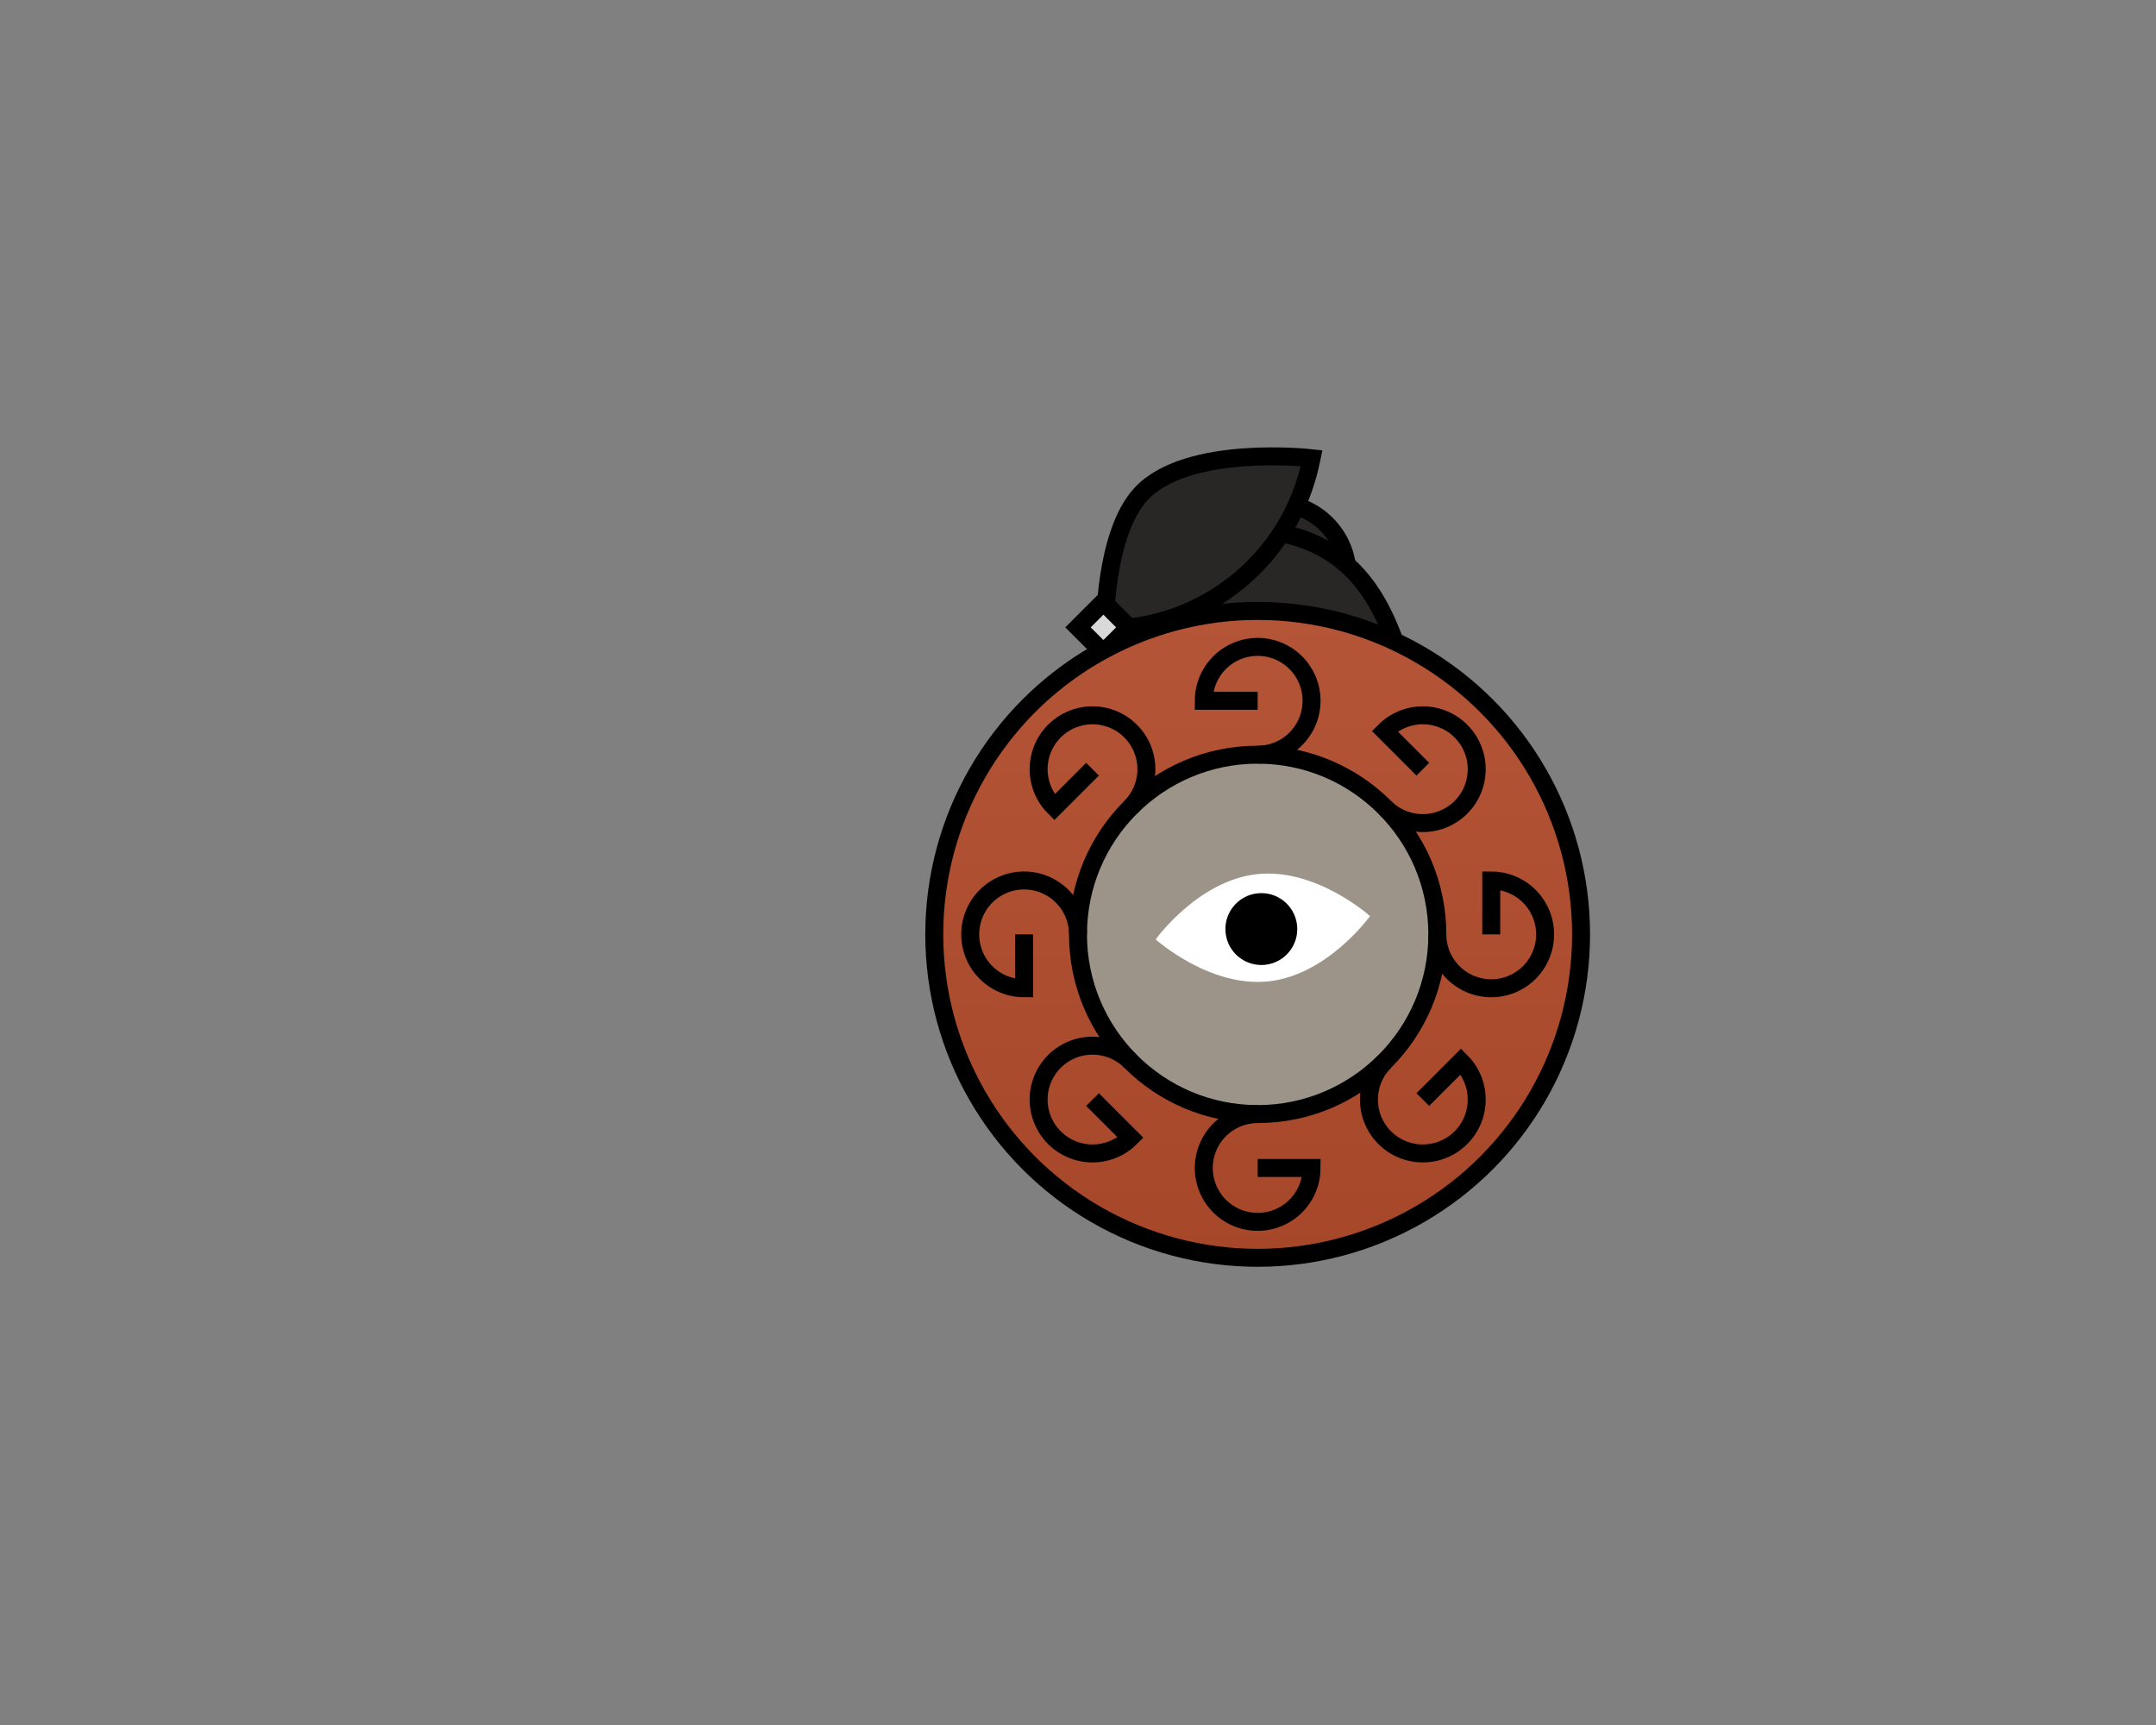 <svg width="240" height="192" viewBox="0 0 240 192" fill="none" xmlns="http://www.w3.org/2000/svg">
<rect x="0" y="0" width="240" height="192" fill="#808080" stroke="none"/>
<path d="M137 70H150V64C150 59.582 146.418 56 142 56H137V70Z" fill="#666060"/>
<path d="M137 70H150V64C150 59.582 146.418 56 142 56H137V70Z" fill="black" fill-opacity="0.6"/>
<path d="M137 70H150V64C150 59.582 146.418 56 142 56H137V70Z" stroke="black" stroke-width="2"/>
<path d="M147 96L139 96L137 108L147 107.999L147 96Z" fill="#666060"/>
<path d="M147 96L139 96L137 108L147 107.999L147 96Z" fill="white" fill-opacity="0.2"/>
<path d="M147 96L139 96L137 108L147 107.999L147 96Z" stroke="black" stroke-width="2"/>
<path d="M151 100L147 97L147.001 106L151 106V100Z" fill="#292626" stroke="black" stroke-width="2"/>
<path d="M146 91L140 91V96H146L146 91Z" fill="#666060" stroke="black" stroke-width="2"/>
<path d="M143 104L139 104V112H143L143 104Z" fill="#666060" stroke="black" stroke-width="2"/>
<path d="M139 104L135 104V112H139L139 104Z" fill="#666060" stroke="black" stroke-width="2"/>
<path d="M147 104L143 104V110H147L147 104Z" fill="#666060" stroke="black" stroke-width="2"/>
<path d="M130 69.121V59H140.338C152.473 60.222 155.668 69.466 158 82.75L139.477 84L130 69.121Z" fill="#952A2A"/>
<path d="M130 69.121V59H140.338C152.473 60.222 155.668 69.466 158 82.75L139.477 84L130 69.121Z" fill="#292626"/>
<path d="M130 69.121V59H140.338C152.473 60.222 155.668 69.466 158 82.75L139.477 84L130 69.121Z" stroke="black" stroke-width="2"/>
<path d="M123 70V70C134.073 70 143.633 62.243 145.914 51.408L146 51C146 51 132.133 49.419 127 55C122.896 59.462 123 70 123 70Z" fill="#292626" stroke="black" stroke-width="2"/>
<rect x="122.828" y="67" width="4" height="4" transform="rotate(45 122.828 67)" fill="#D9D9D9" stroke="black" stroke-width="2"/>
<circle cx="140" cy="104" r="36" fill="url(#paint0_linear_3575_12909)" stroke="black" stroke-width="2"/>
<circle cx="140" cy="104" r="20" fill="#9C9488" stroke="black" stroke-width="2"/>
<path d="M140 124C138.813 124 137.653 124.352 136.667 125.011C135.68 125.67 134.911 126.608 134.457 127.704C134.003 128.8 133.884 130.007 134.115 131.171C134.347 132.334 134.918 133.404 135.757 134.243C136.596 135.082 137.666 135.653 138.829 135.885C139.993 136.116 141.2 135.997 142.296 135.543C143.392 135.089 144.33 134.32 144.989 133.333C145.648 132.347 146 131.187 146 130H140" stroke="black" stroke-width="2"/>
<path d="M140 84C141.187 84 142.347 83.648 143.333 82.989C144.32 82.329 145.089 81.392 145.543 80.296C145.997 79.2 146.116 77.993 145.885 76.829C145.653 75.666 145.082 74.597 144.243 73.757C143.404 72.918 142.334 72.347 141.171 72.115C140.007 71.884 138.8 72.003 137.704 72.457C136.608 72.911 135.67 73.68 135.011 74.667C134.352 75.653 134 76.813 134 78H140" stroke="black" stroke-width="2"/>
<path d="M120 104C120 102.813 119.648 101.653 118.989 100.667C118.33 99.68 117.392 98.911 116.296 98.457C115.2 98.003 113.993 97.884 112.829 98.115C111.666 98.347 110.596 98.918 109.757 99.757C108.918 100.596 108.347 101.666 108.115 102.829C107.884 103.993 108.003 105.2 108.457 106.296C108.911 107.392 109.68 108.33 110.667 108.989C111.653 109.648 112.813 110 114 110L114 104" stroke="black" stroke-width="2"/>
<path d="M160 104C160 105.187 160.352 106.347 161.011 107.333C161.67 108.32 162.608 109.089 163.704 109.543C164.8 109.997 166.007 110.116 167.171 109.885C168.334 109.653 169.404 109.082 170.243 108.243C171.082 107.404 171.653 106.334 171.885 105.171C172.116 104.007 171.997 102.8 171.543 101.704C171.089 100.608 170.32 99.671 169.333 99.011C168.347 98.352 167.187 98 166 98L166 104" stroke="black" stroke-width="2"/>
<path d="M125.858 118.142C125.019 117.303 123.95 116.732 122.786 116.5C121.622 116.269 120.415 116.387 119.319 116.841C118.223 117.296 117.286 118.065 116.626 119.051C115.967 120.038 115.615 121.198 115.615 122.385C115.615 123.571 115.967 124.731 116.626 125.718C117.286 126.705 118.223 127.474 119.319 127.928C120.415 128.382 121.622 128.501 122.786 128.269C123.95 128.038 125.019 127.467 125.858 126.627L121.615 122.385" stroke="black" stroke-width="2"/>
<path d="M154.142 89.858C154.981 90.697 156.05 91.268 157.214 91.5C158.378 91.731 159.585 91.613 160.681 91.159C161.777 90.704 162.714 89.935 163.374 88.949C164.033 87.962 164.385 86.802 164.385 85.615C164.385 84.428 164.033 83.269 163.374 82.282C162.714 81.295 161.777 80.526 160.681 80.072C159.585 79.618 158.378 79.499 157.214 79.731C156.05 79.962 154.981 80.534 154.142 81.373L158.385 85.615" stroke="black" stroke-width="2"/>
<path d="M125.858 89.858C126.697 89.019 127.268 87.95 127.5 86.786C127.731 85.622 127.613 84.415 127.159 83.319C126.704 82.223 125.935 81.286 124.949 80.626C123.962 79.967 122.802 79.615 121.615 79.615C120.429 79.615 119.269 79.967 118.282 80.626C117.295 81.286 116.526 82.223 116.072 83.319C115.618 84.415 115.499 85.622 115.731 86.786C115.962 87.95 116.533 89.019 117.373 89.858L121.615 85.615" stroke="black" stroke-width="2"/>
<path d="M154.142 118.142C153.303 118.981 152.732 120.05 152.5 121.214C152.269 122.378 152.387 123.585 152.841 124.681C153.296 125.777 154.065 126.714 155.051 127.374C156.038 128.033 157.198 128.385 158.385 128.385C159.571 128.385 160.731 128.033 161.718 127.374C162.705 126.714 163.474 125.777 163.928 124.681C164.382 123.585 164.501 122.378 164.269 121.214C164.038 120.05 163.467 118.981 162.627 118.142L158.385 122.385" stroke="black" stroke-width="2"/>
<path d="M152.508 101.965C152.508 101.965 147.815 108.51 141.227 109.227C134.638 109.943 128.648 104.559 128.648 104.559C128.648 104.559 133.341 98.013 139.93 97.297C146.518 96.581 152.508 101.965 152.508 101.965Z" fill="white"/>
<circle cx="140.409" cy="103.409" r="4" transform="rotate(-6.204 140.409 103.409)" fill="black"/>
<defs>
<linearGradient id="paint0_linear_3575_12909" x1="140" y1="68" x2="140" y2="140" gradientUnits="userSpaceOnUse">
<stop stop-color="#B45537"/>
<stop offset="1" stop-color="#A64729"/>
</linearGradient>
</defs>
</svg>
